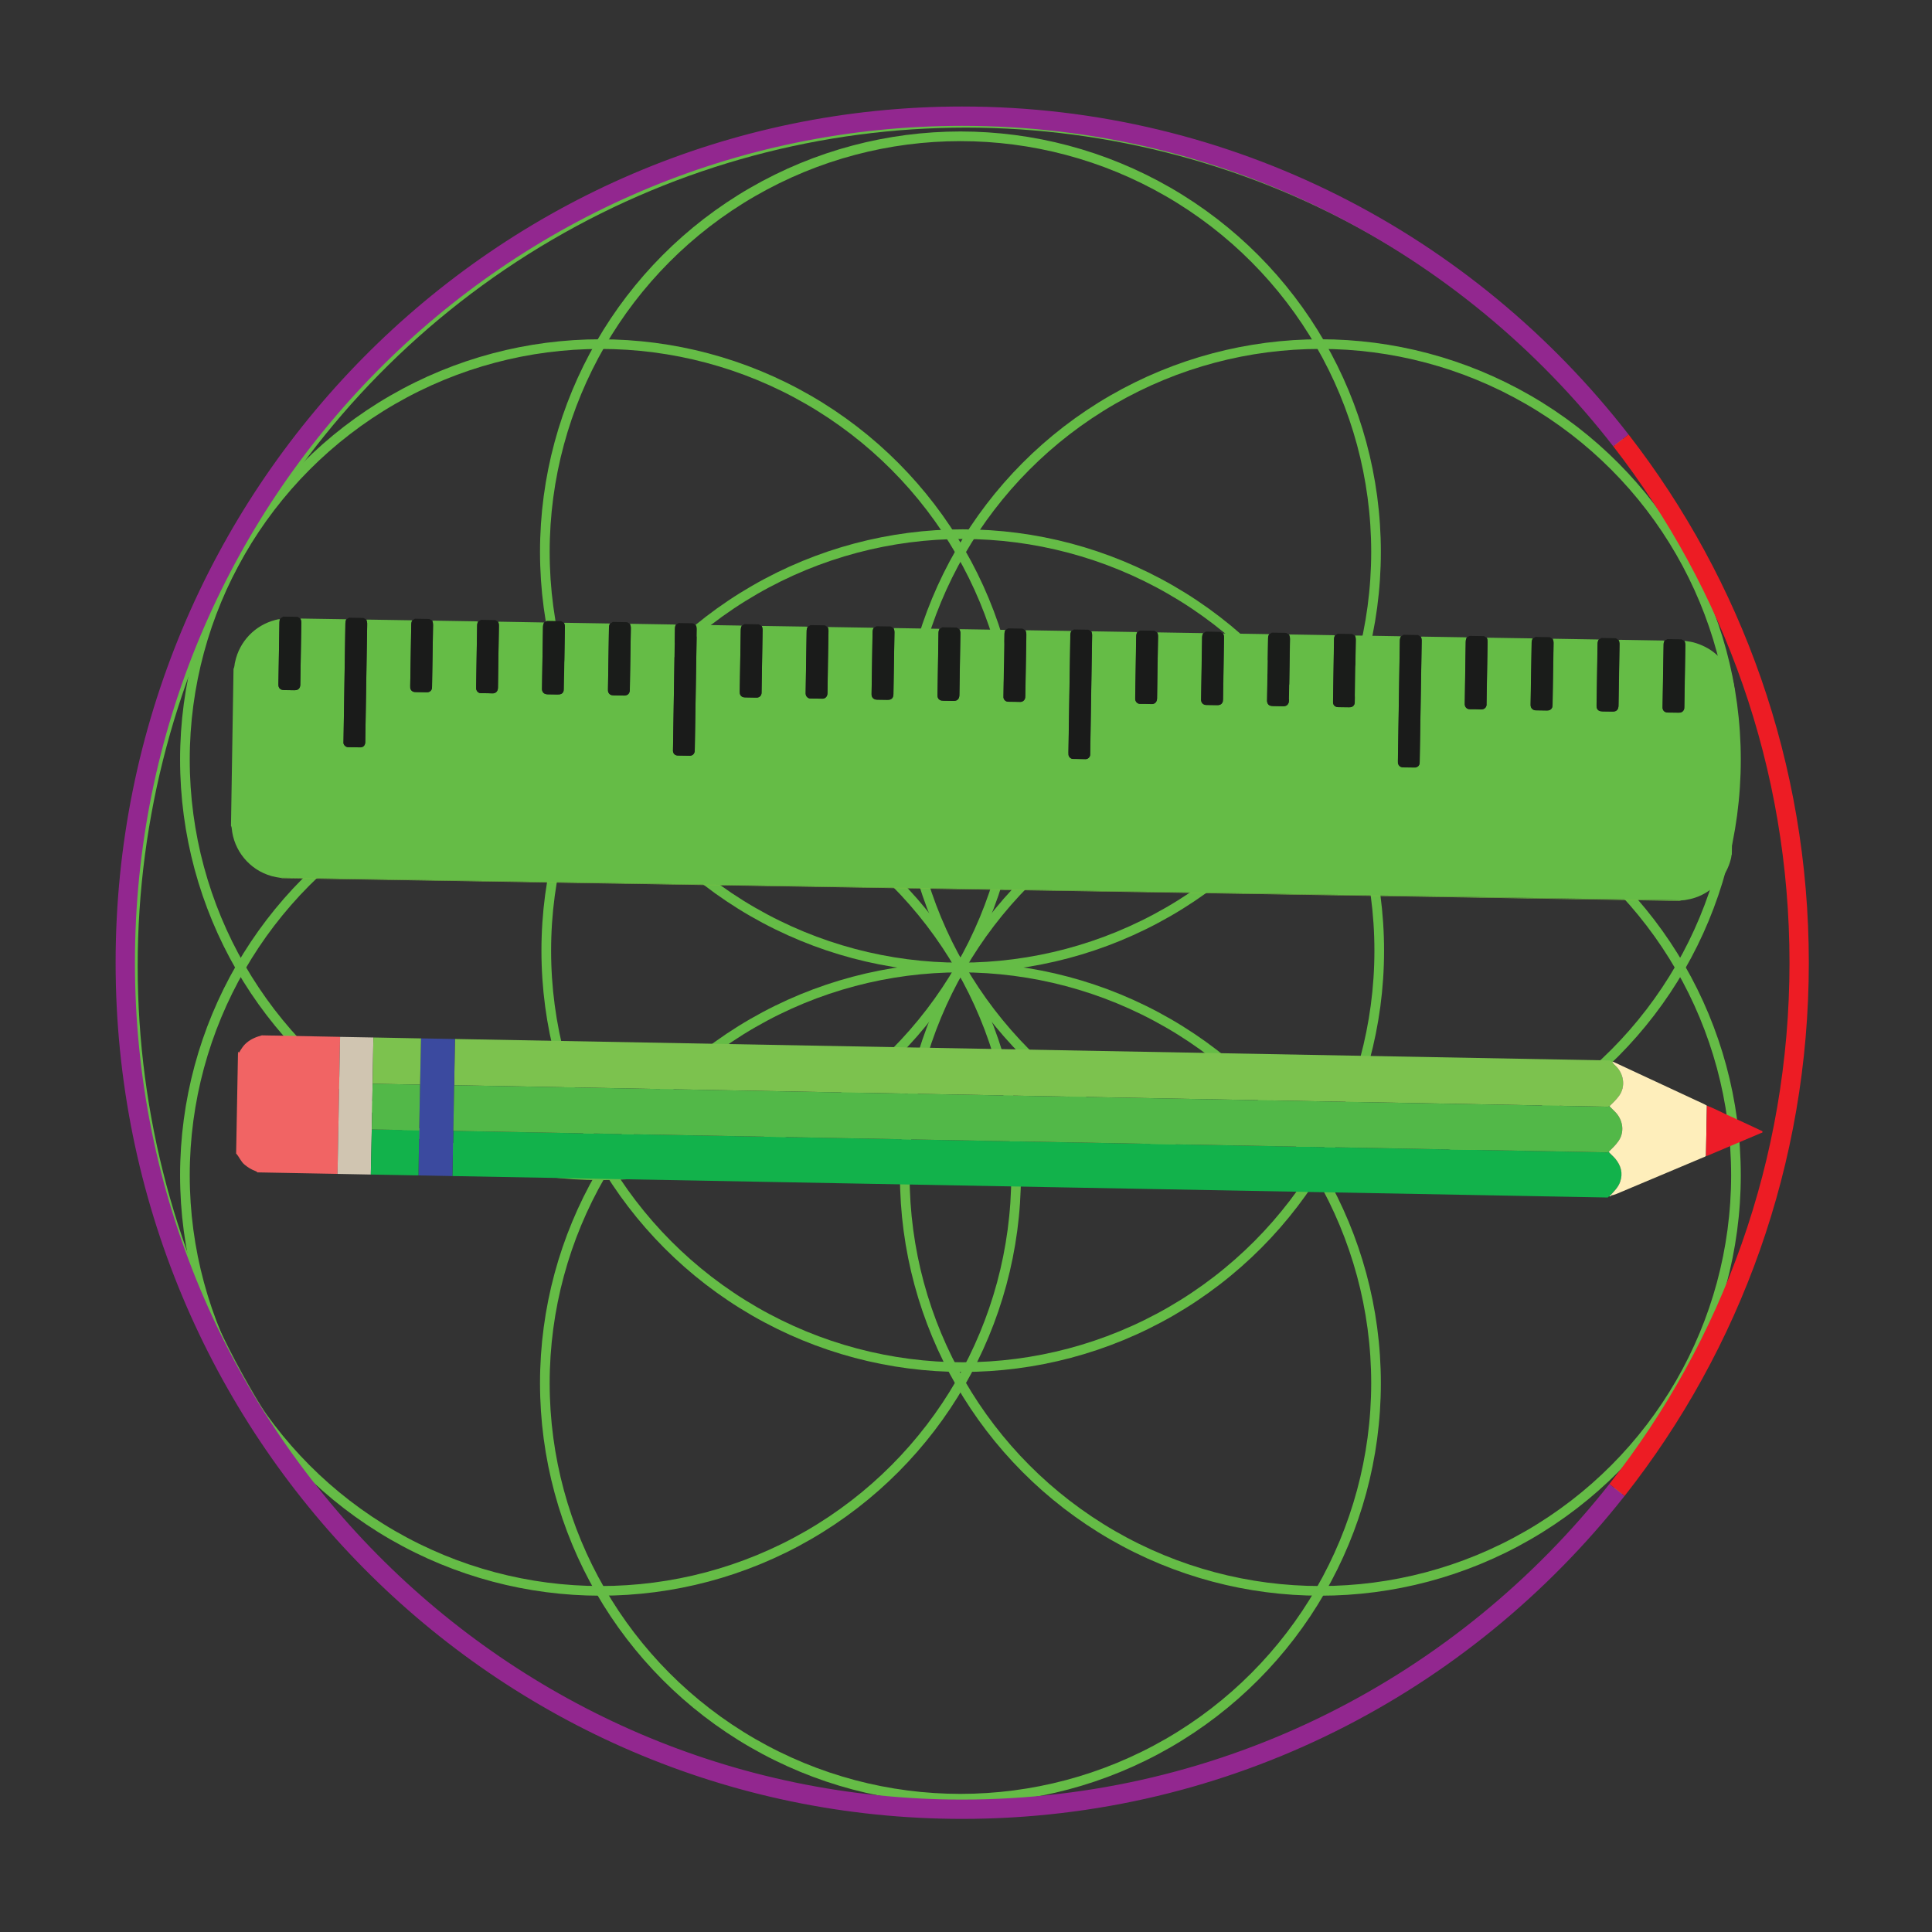<?xml version="1.0" encoding="utf-8"?>
<!-- Generator: Adobe Illustrator 16.0.0, SVG Export Plug-In . SVG Version: 6.00 Build 0)  -->
<!DOCTYPE svg PUBLIC "-//W3C//DTD SVG 1.1//EN" "http://www.w3.org/Graphics/SVG/1.1/DTD/svg11.dtd">
<svg version="1.1" xmlns="http://www.w3.org/2000/svg" xmlns:xlink="http://www.w3.org/1999/xlink" x="0px" y="0px" width="100px"
	 height="100px" viewBox="0 0 100 100" enable-background="new 0 0 100 100" xml:space="preserve">
<rect x="0" y="0" width="100" height="100" fill="#333333" stroke="none"/>
<g id="circle">
	<g>
		<circle fill="none" stroke="#65BC46" stroke-width="0.5" stroke-miterlimit="10" cx="49.712" cy="28.566" r="21.511"/>
		<circle fill="none" stroke="#65BC46" stroke-width="0.5" stroke-miterlimit="10" cx="31.082" cy="39.322" r="21.511"/>
		<circle fill="none" stroke="#65BC46" stroke-width="0.5" stroke-miterlimit="10" cx="31.082" cy="60.832" r="21.511"/>
		<circle fill="none" stroke="#65BC46" stroke-width="0.5" stroke-miterlimit="10" cx="49.712" cy="71.59" r="21.511"/>
		<circle fill="none" stroke="#65BC46" stroke-width="0.5" stroke-miterlimit="10" cx="68.342" cy="60.832" r="21.511"/>
		<circle fill="none" stroke="#65BC46" stroke-width="0.5" stroke-miterlimit="10" cx="68.342" cy="39.321" r="21.511"/>
		<circle fill="none" stroke="#65BC46" stroke-width="0.5" stroke-miterlimit="10" cx="49.832" cy="49.205" r="21.557"/>
		<ellipse fill="none" stroke="#65BC46" stroke-width="0.5" stroke-miterlimit="10" cx="50" cy="50" rx="43.124" ry="43.645"/>
	</g>
</g>
<g id="Layer_4">
	<path fill="none" stroke="#92278F" stroke-miterlimit="10" d="M83.696,77.119C75.76,87.19,63.527,93.645,49.804,93.645
		c-23.925,0-43.32-19.617-43.32-43.816c0-24.199,19.395-43.816,43.32-43.816c13.84,0,26.165,6.565,34.095,16.784"/>
	<path fill="none" stroke="#ED1C24" stroke-miterlimit="10" d="M83.899,22.796c5.779,7.446,9.225,16.833,9.225,27.032
		c0,10.318-3.527,19.805-9.427,27.291"/>
</g>
<g id="riuler">
	<g>
		<path fill-rule="evenodd" clip-rule="evenodd" fill="#65BC46" d="M11.956,42.748c0.044-2.708,0.088-5.416,0.131-8.121
			c0.028-0.067,0.049-0.133,0.054-0.204c0.002-0.053,0.014-0.104,0.026-0.155c0.226-1.075,1.04-1.909,2.079-2.177
			c0.079-0.019,0.158-0.044,0.242-0.042c-0.016,0.057-0.024,0.117-0.025,0.177c-0.017,1.059-0.035,2.119-0.052,3.175
			c0,0.027-0.001,0.056,0.002,0.081c0.012,0.124,0.091,0.207,0.213,0.227c0.031,0.004,0.061,0.006,0.09,0.008
			c0.175,0.002,0.346,0.005,0.52,0.008c0.021-0.001,0.044,0.001,0.066-0.004c0.12-0.01,0.201-0.079,0.231-0.198
			c0.01-0.04,0.011-0.081,0.011-0.123c0.017-1.052,0.035-2.103,0.052-3.153c0.002-0.083-0.011-0.157-0.051-0.229
			c0.038,0.002,0.074-0.002,0.112-0.001c0.723,0.012,1.446,0.023,2.17,0.034c0.033,0.001,0.069,0.006,0.1,0.007
			c-0.037,0.063-0.049,0.132-0.05,0.205c-0.031,2.037-0.065,4.076-0.098,6.113c0,0.016-0.001,0.029-0.002,0.045
			c-0.013,0.129,0.121,0.256,0.248,0.251c0.207-0.002,0.413,0.007,0.619,0.009c0.139,0.002,0.238-0.083,0.257-0.218
			c0.006-0.035,0.005-0.07,0.005-0.103c0.034-2.017,0.066-4.03,0.099-6.046c0.002-0.085-0.008-0.164-0.048-0.239
			c0.034-0.001,0.067-0.006,0.102-0.004c0.725,0.011,1.452,0.023,2.179,0.034c0.033,0.001,0.067,0.007,0.101,0.008
			c-0.044,0.074-0.052,0.153-0.053,0.238c-0.017,1.044-0.034,2.087-0.053,3.132c0,0.041,0,0.083,0.002,0.123
			c0.018,0.114,0.107,0.199,0.22,0.21c0.027,0.004,0.052,0.004,0.079,0.004c0.173,0.003,0.347,0.006,0.519,0.009
			c0.026,0,0.053,0,0.078-0.001c0.123-0.009,0.218-0.102,0.228-0.225c0.003-0.026,0.002-0.052,0.003-0.078
			c0.017-1.062,0.034-2.119,0.053-3.18c0-0.076-0.008-0.148-0.044-0.217c0.033,0,0.066-0.004,0.1-0.003
			c0.727,0.012,1.453,0.022,2.179,0.035c0.034,0,0.067,0.007,0.101,0.009c-0.045,0.07-0.056,0.151-0.056,0.237
			c-0.017,1.044-0.035,2.088-0.051,3.133c0,0.033-0.002,0.068,0,0.101c0.013,0.099,0.06,0.171,0.147,0.215
			c0.042,0.02,0.087,0.02,0.132,0.021c0.184,0.002,0.369-0.001,0.553,0.01c0.177,0.011,0.297-0.105,0.298-0.296
			c0.012-1.067,0.031-2.134,0.05-3.2c0.001-0.072-0.009-0.142-0.045-0.207c0.03,0.002,0.061-0.003,0.09-0.004
			c0.729,0.013,1.461,0.024,2.191,0.038c0.034,0,0.068,0.006,0.102,0.007c-0.044,0.07-0.056,0.153-0.058,0.237
			c-0.016,1.049-0.033,2.099-0.05,3.146c-0.001,0.021-0.003,0.043-0.001,0.067c0.007,0.144,0.097,0.24,0.235,0.257
			c0.023,0.004,0.047,0.002,0.068,0.005c0.17,0.002,0.338,0.005,0.508,0.008c0.037,0,0.075-0.002,0.112-0.008
			c0.107-0.018,0.175-0.083,0.2-0.189c0.008-0.037,0.01-0.074,0.01-0.113c0.018-1.056,0.035-2.11,0.052-3.167
			c0.001-0.082-0.008-0.157-0.048-0.228c0.028,0,0.052-0.004,0.079-0.004c0.742,0.011,1.484,0.024,2.227,0.036
			c0.027,0,0.052,0.005,0.079,0.005c-0.043,0.066-0.054,0.138-0.056,0.214c-0.016,1.061-0.033,2.122-0.051,3.181
			c0,0.034,0,0.07,0.002,0.1c0.017,0.108,0.092,0.188,0.197,0.208c0.037,0.007,0.075,0.008,0.112,0.01
			c0.169,0.003,0.339,0.005,0.506,0.008c0.032,0,0.062,0,0.089-0.006c0.104-0.014,0.172-0.071,0.207-0.167
			c0.015-0.047,0.018-0.096,0.018-0.144c0.019-1.053,0.035-2.106,0.052-3.159c0.001-0.083-0.011-0.156-0.051-0.228
			c0.038,0.001,0.077-0.003,0.112-0.004c0.725,0.013,1.448,0.025,2.171,0.036c0.035,0.001,0.066,0.006,0.101,0.006
			c-0.042,0.067-0.049,0.139-0.051,0.214c-0.031,2.081-0.066,4.16-0.1,6.236c-0.001,0.024-0.002,0.046-0.002,0.07
			c0.002,0.146,0.1,0.247,0.247,0.251c0.207,0.004,0.415,0.008,0.621,0.01c0.139,0,0.234-0.085,0.256-0.222
			c0.005-0.034,0.006-0.067,0.005-0.102c0.033-2.065,0.068-4.134,0.102-6.201c0.002-0.086-0.007-0.165-0.047-0.24
			c0.031,0.001,0.066-0.004,0.1-0.004c0.727,0.012,1.452,0.023,2.178,0.036c0.033,0,0.066,0.006,0.101,0.008
			c-0.038,0.069-0.052,0.145-0.053,0.227c-0.016,1.055-0.033,2.109-0.052,3.166c0.001,0.034,0,0.069,0.005,0.101
			c0.016,0.114,0.104,0.199,0.218,0.209c0.025,0.003,0.054,0.004,0.079,0.004c0.172,0.003,0.344,0.006,0.519,0.009
			c0.025-0.001,0.052,0.001,0.079,0c0.123-0.009,0.216-0.102,0.228-0.227c0.002-0.026,0.002-0.052,0.002-0.078
			c0.017-1.06,0.032-2.119,0.052-3.178c0.002-0.077-0.01-0.148-0.045-0.218c0.035,0.002,0.068-0.003,0.103-0.002
			c0.726,0.011,1.453,0.022,2.179,0.034c0.033,0.002,0.066,0.005,0.101,0.007c-0.045,0.07-0.056,0.153-0.057,0.238
			c-0.017,1.045-0.034,2.088-0.05,3.134c-0.002,0.033-0.003,0.065,0,0.102c0.009,0.097,0.061,0.169,0.148,0.214
			c0.041,0.02,0.086,0.02,0.133,0.021c0.183,0.003,0.367,0,0.549,0.011c0.189,0.013,0.298-0.113,0.3-0.294
			c0.013-1.067,0.031-2.133,0.051-3.201c0.001-0.073-0.008-0.142-0.045-0.207c0.031,0,0.06-0.005,0.09-0.003
			c0.732,0.012,1.461,0.024,2.194,0.035c0.032,0,0.065,0.005,0.099,0.007c-0.043,0.072-0.055,0.152-0.057,0.237
			c-0.015,1.051-0.034,2.097-0.051,3.147c0,0.021,0,0.044,0,0.068c0.006,0.143,0.096,0.239,0.235,0.257
			c0.022,0.003,0.045,0.003,0.067,0.004c0.17,0.002,0.339,0.005,0.508,0.008c0.038,0,0.076-0.001,0.112-0.006
			c0.108-0.02,0.174-0.084,0.199-0.189c0.009-0.037,0.01-0.075,0.01-0.114c0.018-1.056,0.036-2.111,0.053-3.168
			c0.001-0.083-0.009-0.157-0.049-0.229c0.025-0.001,0.053-0.003,0.078-0.003c0.743,0.013,1.487,0.025,2.227,0.036
			c0.027,0.001,0.053,0.006,0.08,0.006c-0.042,0.064-0.055,0.136-0.056,0.214c-0.016,1.061-0.035,2.121-0.05,3.181
			c0,0.034-0.001,0.07,0.003,0.101c0.015,0.108,0.089,0.188,0.194,0.208c0.039,0.007,0.076,0.01,0.114,0.01
			c0.168,0.002,0.337,0.005,0.508,0.009c0.03,0,0.06-0.001,0.088-0.005c0.104-0.016,0.172-0.073,0.205-0.17
			c0.017-0.047,0.019-0.096,0.02-0.144c0.016-1.054,0.034-2.106,0.051-3.158c0.001-0.083-0.011-0.158-0.05-0.229
			c0.036,0,0.074-0.003,0.111-0.002c0.725,0.012,1.449,0.023,2.173,0.035c0.032,0,0.066,0.006,0.099,0.006
			c-0.037,0.063-0.049,0.132-0.05,0.204c-0.016,1.069-0.034,2.134-0.051,3.202c-0.001,0.016,0.001,0.03,0,0.046
			c-0.012,0.119,0.09,0.254,0.24,0.257c0.211,0.001,0.423,0.005,0.633,0.01c0.107,0.002,0.227-0.074,0.25-0.217
			c0.006-0.037,0.006-0.073,0.007-0.111c0.016-1.045,0.033-2.089,0.053-3.133c0-0.086-0.009-0.164-0.051-0.24
			c0.037,0,0.074-0.005,0.111-0.003c0.719,0.012,1.438,0.022,2.159,0.034c0.037,0.001,0.074,0.007,0.111,0.008
			c-0.04,0.07-0.057,0.144-0.054,0.226c0.003,0.045,0,0.09-0.001,0.136c-0.033,1.964-0.063,3.926-0.096,5.888
			c-0.001,0.05-0.002,0.097,0.003,0.146c0.01,0.125,0.132,0.215,0.222,0.216c0.223,0.001,0.445,0.007,0.668,0.012
			c0.115-0.001,0.214-0.096,0.231-0.209c0.003-0.028,0.002-0.059,0.002-0.091c0.033-2.03,0.066-4.06,0.099-6.092
			c0.002-0.074-0.008-0.147-0.043-0.215c0.034,0,0.066-0.004,0.101-0.004c0.728,0.012,1.452,0.024,2.179,0.036
			c0.033,0.001,0.066,0.005,0.1,0.007c-0.042,0.071-0.053,0.152-0.054,0.237c-0.016,1.044-0.033,2.088-0.05,3.134
			c-0.001,0.033-0.001,0.066,0,0.101c0.01,0.098,0.059,0.169,0.147,0.214c0.041,0.021,0.087,0.021,0.132,0.022
			c0.184,0.003,0.369-0.001,0.553,0.009c0.188,0.013,0.296-0.112,0.298-0.294c0.013-1.063,0.032-2.126,0.051-3.19
			c0.001-0.077-0.005-0.148-0.045-0.217c0.03,0.001,0.062-0.003,0.09-0.003c0.732,0.011,1.462,0.023,2.191,0.036
			c0.035,0,0.067,0.005,0.102,0.006c-0.044,0.072-0.057,0.153-0.057,0.238c-0.018,1.05-0.034,2.098-0.051,3.146
			c0,0.021-0.001,0.043-0.001,0.067c0.007,0.144,0.098,0.24,0.238,0.258c0.021,0.002,0.043,0.001,0.066,0.002
			c0.169,0.003,0.339,0.007,0.509,0.007c0.039,0.002,0.076,0,0.111-0.006c0.108-0.019,0.175-0.083,0.201-0.189
			c0.007-0.036,0.009-0.074,0.01-0.111c0.016-1.059,0.033-2.112,0.051-3.169c0.001-0.081-0.009-0.157-0.049-0.228
			c0.026-0.001,0.053-0.005,0.079-0.004c0.742,0.012,1.485,0.024,2.228,0.036c0.025,0,0.051,0.005,0.078,0.006
			c-0.042,0.065-0.054,0.138-0.056,0.215c-0.018,1.06-0.034,2.12-0.051,3.18c-0.001,0.033-0.003,0.067,0.003,0.1
			c0.016,0.109,0.09,0.188,0.195,0.208c0.037,0.005,0.077,0.01,0.114,0.01c0.167,0.003,0.337,0.006,0.507,0.009
			c0.029,0,0.058,0,0.089-0.005c0.103-0.015,0.169-0.072,0.205-0.169c0.015-0.047,0.018-0.096,0.02-0.143
			c0.017-1.054,0.033-2.106,0.051-3.157c0-0.084-0.013-0.16-0.051-0.231c0.037,0,0.074-0.004,0.111-0.004
			c0.726,0.014,1.447,0.025,2.171,0.036c0.032,0.001,0.066,0.006,0.101,0.007c-0.037,0.063-0.05,0.13-0.052,0.204
			c-0.015,1.069-0.032,2.134-0.05,3.202c-0.001,0.021-0.002,0.045,0,0.066c0.003,0.117,0.083,0.205,0.194,0.231
			c0.032,0.005,0.061,0.009,0.092,0.009c0.18,0.002,0.359,0.006,0.541,0.008c0.025,0,0.053-0.001,0.078-0.005
			c0.119-0.016,0.205-0.103,0.216-0.224c0.004-0.026,0.003-0.052,0.002-0.077c0.018-1.06,0.034-2.122,0.053-3.183
			c0-0.077-0.008-0.147-0.046-0.216c0.037,0,0.074-0.004,0.111-0.004c0.721,0.014,1.438,0.024,2.157,0.036
			c0.039,0.001,0.076,0.006,0.113,0.006c-0.042,0.074-0.054,0.153-0.055,0.24c-0.032,2.067-0.066,4.135-0.1,6.201
			c0,0.035,0,0.068,0.001,0.103c0.007,0.132,0.131,0.23,0.236,0.23c0.216,0,0.429,0.007,0.645,0.009
			c0.134-0.001,0.233-0.098,0.243-0.232c0.004-0.023,0.001-0.045,0.002-0.068c0.034-2.081,0.069-4.165,0.104-6.248
			c0.002-0.076-0.009-0.148-0.045-0.217c0.033,0,0.067-0.005,0.1-0.003c0.727,0.011,1.454,0.022,2.18,0.035
			c0.034,0,0.067,0.006,0.101,0.006c-0.045,0.073-0.054,0.153-0.057,0.239c-0.015,1.045-0.032,2.089-0.048,3.135
			c-0.001,0.032-0.003,0.065,0,0.101c0.009,0.099,0.058,0.169,0.146,0.213c0.042,0.02,0.088,0.022,0.132,0.022
			c0.183,0.002,0.369-0.002,0.553,0.011c0.186,0.011,0.316-0.114,0.295-0.297c0.019-1.063,0.035-2.125,0.054-3.189
			c0.001-0.078-0.005-0.148-0.043-0.216c0.029,0,0.059-0.005,0.09-0.004c0.728,0.012,1.46,0.024,2.189,0.034
			c0.035,0.001,0.067,0.008,0.102,0.008c-0.044,0.071-0.056,0.153-0.056,0.239c-0.019,1.049-0.035,2.097-0.053,3.146
			c0,0.021,0,0.043,0,0.065c0.008,0.146,0.102,0.245,0.248,0.26c0.019,0.002,0.038,0.003,0.057,0.002
			c0.169,0.003,0.339,0.006,0.508,0.008c0.022,0.001,0.045-0.001,0.068-0.001c0.141-0.003,0.246-0.105,0.25-0.239
			c0.001-0.026,0.004-0.051,0.004-0.079c0.017-1.052,0.033-2.104,0.052-3.156c0.002-0.082-0.011-0.158-0.049-0.229
			c0.026-0.001,0.053-0.004,0.078-0.004c0.743,0.013,1.484,0.025,2.227,0.037c0.027-0.001,0.055,0.005,0.081,0.005
			c-0.043,0.067-0.056,0.136-0.058,0.213c-0.018,1.062-0.033,2.124-0.051,3.182c-0.001,0.033,0,0.068,0.004,0.1
			c0.015,0.108,0.089,0.188,0.197,0.208c0.035,0.007,0.071,0.009,0.11,0.011c0.168,0.002,0.339,0.006,0.508,0.007
			c0.029,0.001,0.061,0.001,0.09-0.004c0.104-0.015,0.171-0.071,0.205-0.168c0.016-0.048,0.019-0.098,0.02-0.145
			c0.017-1.054,0.032-2.106,0.052-3.157c0.002-0.083-0.013-0.159-0.052-0.23c0.038,0.002,0.075-0.004,0.112-0.003
			c0.724,0.013,1.445,0.023,2.17,0.036c0.034,0,0.068,0.006,0.103,0.006c-0.039,0.062-0.051,0.131-0.051,0.204
			c-0.017,1.067-0.034,2.134-0.053,3.202c0.001,0.022-0.001,0.047,0,0.068c0.006,0.115,0.08,0.206,0.194,0.231
			c0.034,0.006,0.066,0.01,0.101,0.009c0.177,0.004,0.353,0.006,0.528,0.008c0.031,0,0.061-0.001,0.092-0.006
			c0.109-0.019,0.19-0.101,0.206-0.208c0.004-0.031,0.003-0.063,0.005-0.093c0.018-1.061,0.032-2.118,0.052-3.178
			c0.002-0.077-0.011-0.148-0.045-0.218c0.022,0,0.045-0.001,0.068,0.001c0.182,0.022,0.361,0.055,0.535,0.112
			c0.851,0.277,1.448,0.828,1.798,1.649c0.085,0.204,0.151,0.415,0.169,0.638c0,0.018,0.01,0.036,0.017,0.053
			c-0.047,2.865-0.093,5.729-0.14,8.594c-0.016,0.036-0.024,0.067-0.026,0.107c-0.001,0.035-0.011,0.066-0.018,0.1
			c-0.217,0.935-0.929,1.718-1.836,2.024c-0.182,0.063-0.369,0.102-0.558,0.133c-0.071,0.007-0.14,0.012-0.21,0.018
			c-0.048-0.015-0.096-0.01-0.146-0.01C74.83,46.41,62.82,46.216,50.81,46.021c-12.033-0.197-24.065-0.393-36.097-0.587
			c-0.047-0.001-0.098,0.001-0.147,0.001c-0.017,0.002-0.036,0.006-0.054,0.001c-0.149-0.02-0.298-0.046-0.445-0.087
			c-1.171-0.324-1.971-1.342-2.072-2.474C11.991,42.831,11.983,42.787,11.956,42.748z"/>
		<path fill-rule="evenodd" clip-rule="evenodd" fill="#1A1B1A" d="M73.54,32.964c0.036,0.068,0.047,0.141,0.045,0.217
			c-0.035,2.083-0.07,4.167-0.104,6.248c-0.001,0.023,0.002,0.045-0.002,0.068c-0.01,0.134-0.109,0.231-0.243,0.232
			c-0.216-0.002-0.429-0.009-0.645-0.009c-0.104,0-0.229-0.098-0.236-0.23c-0.002-0.034-0.001-0.067-0.001-0.103
			c0.034-2.066,0.067-4.134,0.1-6.201c0-0.087,0.012-0.166,0.055-0.24c0.044-0.03,0.088-0.06,0.135-0.09
			c0.246,0.004,0.496,0.009,0.742,0.012C73.443,32.892,73.493,32.926,73.54,32.964z"/>
		<path fill-rule="evenodd" clip-rule="evenodd" fill="#1A1B1A" d="M36.017,32.354c0.04,0.075,0.049,0.154,0.047,0.24
			c-0.034,2.067-0.068,4.135-0.102,6.201c0.001,0.034,0,0.067-0.005,0.102c-0.022,0.136-0.118,0.222-0.256,0.222
			c-0.206-0.002-0.414-0.006-0.621-0.01c-0.147-0.005-0.245-0.106-0.247-0.251c0-0.024,0.001-0.046,0.002-0.07
			c0.034-2.076,0.068-4.155,0.1-6.236c0.001-0.075,0.009-0.147,0.051-0.214c0.046-0.03,0.092-0.06,0.138-0.09
			c0.249,0.005,0.496,0.009,0.746,0.013C35.921,32.285,35.969,32.318,36.017,32.354z"/>
		<path fill-rule="evenodd" clip-rule="evenodd" fill="#1A1B1A" d="M56.483,32.688c0.035,0.068,0.045,0.141,0.043,0.215
			c-0.033,2.032-0.066,4.062-0.099,6.092c0,0.032,0.001,0.063-0.002,0.091c-0.017,0.113-0.116,0.208-0.231,0.209
			c-0.223-0.004-0.445-0.01-0.668-0.012c-0.09-0.001-0.211-0.091-0.222-0.216c-0.005-0.05-0.004-0.097-0.003-0.146
			c0.032-1.962,0.063-3.924,0.096-5.888c0-0.046,0.004-0.09,0.001-0.136c-0.003-0.082,0.014-0.156,0.054-0.226
			c0.044-0.03,0.091-0.06,0.134-0.089c0.247,0.002,0.497,0.006,0.744,0.011C56.386,32.617,56.435,32.649,56.483,32.688z"/>
		<path fill-rule="evenodd" clip-rule="evenodd" fill="#1A1B1A" d="M18.958,32.078c0.04,0.075,0.05,0.154,0.048,0.239
			c-0.033,2.016-0.065,4.029-0.099,6.046c0,0.032,0.001,0.067-0.005,0.103c-0.02,0.135-0.119,0.22-0.257,0.218
			c-0.206-0.002-0.412-0.011-0.619-0.009c-0.127,0.005-0.261-0.123-0.248-0.251c0.001-0.016,0.002-0.029,0.002-0.045
			c0.033-2.037,0.067-4.077,0.098-6.113c0.001-0.072,0.013-0.142,0.05-0.205c0.047-0.03,0.094-0.059,0.137-0.09
			c0.249,0.005,0.496,0.007,0.745,0.014C18.863,32.008,18.913,32.039,18.958,32.078z"/>
		<path fill-rule="evenodd" clip-rule="evenodd" fill="#1A1C1A" d="M15.545,32.02c0.04,0.072,0.053,0.146,0.051,0.229
			c-0.018,1.05-0.035,2.102-0.052,3.153c0,0.042-0.001,0.083-0.011,0.123c-0.03,0.119-0.111,0.188-0.231,0.198
			c-0.022,0.005-0.045,0.003-0.066,0.004c-0.174-0.003-0.345-0.006-0.52-0.008c-0.029-0.002-0.059-0.004-0.09-0.008
			c-0.122-0.02-0.201-0.103-0.213-0.227c-0.003-0.025-0.002-0.054-0.002-0.081c0.017-1.056,0.035-2.116,0.052-3.175
			c0-0.061,0.009-0.121,0.025-0.177c0.043-0.062,0.104-0.102,0.17-0.136c0.25,0.005,0.497,0.008,0.747,0.013
			C15.453,31.953,15.501,31.983,15.545,32.02z"/>
		<path fill-rule="evenodd" clip-rule="evenodd" fill="#1A1C1A" d="M66.713,32.852c0.041,0.071,0.054,0.147,0.053,0.231
			c-0.019,1.051-0.034,2.104-0.051,3.157c-0.001,0.047-0.004,0.096-0.02,0.143c-0.036,0.097-0.103,0.154-0.205,0.169
			c-0.031,0.006-0.06,0.005-0.089,0.005c-0.17-0.003-0.34-0.006-0.507-0.009c-0.037,0-0.077-0.005-0.114-0.01
			c-0.105-0.021-0.179-0.099-0.195-0.208c-0.007-0.032-0.005-0.066-0.003-0.1c0.017-1.06,0.033-2.12,0.051-3.18
			c0.002-0.077,0.013-0.149,0.056-0.215c0.048-0.03,0.092-0.06,0.14-0.089c0.249,0.004,0.496,0.008,0.744,0.011
			C66.623,32.788,66.673,32.813,66.713,32.852z"/>
		<path fill-rule="evenodd" clip-rule="evenodd" fill="#1A1C1A" d="M32.601,32.298c0.041,0.072,0.053,0.145,0.051,0.228
			c-0.018,1.053-0.034,2.106-0.052,3.159c0,0.048-0.003,0.097-0.018,0.144c-0.035,0.097-0.104,0.153-0.207,0.167
			c-0.027,0.007-0.058,0.007-0.089,0.006c-0.167-0.003-0.337-0.005-0.506-0.008c-0.037-0.002-0.075-0.003-0.112-0.01
			c-0.104-0.021-0.18-0.1-0.197-0.208c-0.002-0.03-0.002-0.066-0.002-0.1c0.018-1.059,0.035-2.12,0.051-3.181
			c0.002-0.077,0.013-0.148,0.056-0.214c0.047-0.029,0.094-0.06,0.142-0.089c0.247,0.004,0.497,0.008,0.744,0.013
			C32.51,32.231,32.56,32.259,32.601,32.298z"/>
		<path fill-rule="evenodd" clip-rule="evenodd" fill="#1A1C1A" d="M49.658,32.575c0.039,0.071,0.052,0.146,0.05,0.229
			c-0.017,1.052-0.035,2.104-0.051,3.158c-0.001,0.048-0.003,0.097-0.02,0.144c-0.033,0.098-0.102,0.154-0.205,0.17
			c-0.028,0.004-0.058,0.006-0.088,0.005c-0.17-0.004-0.339-0.007-0.508-0.009c-0.038,0-0.075-0.003-0.114-0.01
			c-0.105-0.021-0.18-0.1-0.194-0.208c-0.004-0.03-0.003-0.066-0.003-0.101c0.015-1.06,0.035-2.12,0.05-3.181
			c0.001-0.078,0.015-0.15,0.056-0.214c0.046-0.03,0.094-0.06,0.141-0.09c0.25,0.005,0.497,0.009,0.745,0.014
			C49.566,32.509,49.616,32.537,49.658,32.575z"/>
		<path fill-rule="evenodd" clip-rule="evenodd" fill="#1A1C1A" d="M83.771,33.129c0.039,0.071,0.054,0.147,0.052,0.23
			c-0.02,1.051-0.035,2.103-0.052,3.157c-0.001,0.047-0.004,0.097-0.02,0.145c-0.034,0.098-0.102,0.153-0.205,0.168
			c-0.029,0.005-0.061,0.006-0.09,0.004c-0.169-0.001-0.34-0.005-0.508-0.007c-0.039-0.002-0.075-0.004-0.11-0.011
			c-0.108-0.021-0.183-0.1-0.197-0.208c-0.004-0.031-0.005-0.066-0.004-0.1c0.018-1.059,0.033-2.121,0.051-3.182
			c0.002-0.077,0.015-0.146,0.058-0.213c0.045-0.03,0.092-0.061,0.139-0.091c0.25,0.005,0.497,0.009,0.745,0.013
			C83.679,33.063,83.727,33.09,83.771,33.129z"/>
		<path fill-rule="evenodd" clip-rule="evenodd" fill="#1A1C1A" d="M46.247,32.52c0.04,0.071,0.051,0.146,0.049,0.229
			c-0.018,1.057-0.035,2.112-0.053,3.168c0,0.039-0.001,0.077-0.01,0.114c-0.025,0.104-0.091,0.169-0.199,0.189
			c-0.036,0.005-0.074,0.007-0.112,0.006c-0.169-0.003-0.338-0.006-0.508-0.008c-0.022-0.001-0.045-0.001-0.067-0.004
			c-0.139-0.018-0.229-0.114-0.235-0.257c0-0.024,0-0.047,0-0.068c0.017-1.05,0.037-2.096,0.051-3.147
			c0.001-0.085,0.013-0.165,0.057-0.237c0.045-0.038,0.095-0.063,0.146-0.09c0.25,0.004,0.497,0.009,0.745,0.011
			C46.156,32.456,46.202,32.488,46.247,32.52z"/>
		<path fill-rule="evenodd" clip-rule="evenodd" fill="#1A1C1A" d="M63.303,32.797c0.041,0.071,0.051,0.147,0.049,0.228
			c-0.018,1.057-0.035,2.11-0.051,3.169c-0.001,0.037-0.003,0.075-0.01,0.111c-0.026,0.106-0.093,0.17-0.201,0.189
			c-0.035,0.006-0.072,0.008-0.111,0.006c-0.17,0-0.34-0.004-0.509-0.007c-0.023-0.001-0.045,0-0.066-0.002
			c-0.14-0.018-0.231-0.115-0.238-0.258c0-0.024,0.001-0.046,0.001-0.067c0.018-1.049,0.034-2.097,0.051-3.146
			c0-0.085,0.013-0.167,0.057-0.238c0.046-0.037,0.095-0.065,0.146-0.09c0.248,0.004,0.496,0.007,0.745,0.013
			C63.213,32.734,63.26,32.766,63.303,32.797z"/>
		<path fill-rule="evenodd" clip-rule="evenodd" fill="#1A1C1A" d="M29.191,32.243c0.04,0.071,0.049,0.146,0.048,0.228
			c-0.017,1.057-0.034,2.111-0.052,3.167c0,0.039-0.002,0.076-0.01,0.113c-0.025,0.106-0.093,0.171-0.2,0.189
			c-0.037,0.006-0.075,0.008-0.112,0.008c-0.17-0.002-0.338-0.006-0.508-0.008c-0.021-0.002-0.045-0.001-0.068-0.005
			c-0.138-0.017-0.228-0.114-0.235-0.257c-0.001-0.024,0-0.046,0.001-0.067c0.017-1.048,0.034-2.098,0.05-3.146
			c0.002-0.084,0.014-0.167,0.058-0.237c0.044-0.037,0.094-0.064,0.146-0.091c0.248,0.005,0.495,0.009,0.743,0.013
			C29.099,32.179,29.145,32.211,29.191,32.243z"/>
		<path fill-rule="evenodd" clip-rule="evenodd" fill="#1A1C1A" d="M80.36,33.074c0.038,0.071,0.051,0.147,0.049,0.229
			c-0.019,1.053-0.035,2.104-0.052,3.156c0,0.028-0.003,0.053-0.004,0.079c-0.004,0.134-0.109,0.236-0.25,0.239
			c-0.023,0-0.046,0.002-0.068,0.001c-0.169-0.002-0.339-0.005-0.508-0.008c-0.019,0.001-0.038,0-0.057-0.002
			c-0.146-0.016-0.24-0.114-0.248-0.26c0-0.022,0.001-0.044,0-0.065c0.018-1.049,0.035-2.098,0.053-3.146
			c0-0.085,0.012-0.167,0.056-0.239c0.044-0.037,0.096-0.064,0.148-0.09c0.246,0.003,0.495,0.007,0.745,0.011
			C80.271,33.011,80.313,33.042,80.36,33.074z"/>
		<path fill-rule="evenodd" clip-rule="evenodd" fill="#1A1C1A" d="M70.127,32.908c0.039,0.068,0.047,0.139,0.046,0.216
			c-0.019,1.061-0.036,2.123-0.053,3.183c0,0.025,0.001,0.051-0.002,0.077c-0.012,0.121-0.098,0.208-0.216,0.224
			c-0.025,0.004-0.053,0.006-0.078,0.005c-0.182-0.002-0.361-0.006-0.541-0.008c-0.031,0-0.061-0.004-0.092-0.009
			c-0.111-0.026-0.191-0.114-0.194-0.231c-0.002-0.021,0-0.045,0-0.066c0.018-1.068,0.035-2.133,0.05-3.202
			c0.001-0.074,0.015-0.141,0.052-0.204c0.045-0.031,0.091-0.06,0.138-0.09c0.248,0.004,0.495,0.009,0.745,0.012
			C70.034,32.838,70.082,32.871,70.127,32.908z"/>
		<path fill-rule="evenodd" clip-rule="evenodd" fill="#1A1C1A" d="M87.185,33.188c0.034,0.069,0.047,0.141,0.045,0.218
			c-0.02,1.061-0.034,2.118-0.052,3.178c-0.002,0.03-0.001,0.062-0.005,0.093c-0.016,0.106-0.097,0.189-0.206,0.208
			c-0.031,0.005-0.061,0.006-0.092,0.006c-0.176-0.002-0.352-0.004-0.528-0.008c-0.034,0-0.066-0.003-0.101-0.009
			c-0.114-0.025-0.188-0.116-0.194-0.231c-0.001-0.021,0.001-0.046,0-0.068c0.019-1.068,0.036-2.135,0.053-3.202
			c0-0.072,0.012-0.142,0.051-0.204c0.045-0.029,0.091-0.059,0.139-0.089c0.246,0.003,0.494,0.007,0.742,0.012
			C87.091,33.117,87.139,33.151,87.185,33.188z"/>
		<path fill-rule="evenodd" clip-rule="evenodd" fill="#1A1B1A" d="M59.893,32.742c0.04,0.068,0.046,0.14,0.045,0.217
			c-0.019,1.064-0.038,2.127-0.051,3.19c-0.002,0.183-0.111,0.307-0.298,0.294c-0.184-0.01-0.369-0.006-0.553-0.009
			c-0.045-0.001-0.091-0.001-0.132-0.022c-0.088-0.045-0.137-0.117-0.147-0.214c-0.001-0.034-0.001-0.067,0-0.101
			c0.017-1.046,0.035-2.089,0.05-3.134c0.001-0.085,0.012-0.167,0.054-0.237c0.047-0.039,0.1-0.065,0.152-0.09
			c0.25,0.003,0.499,0.009,0.746,0.011C59.805,32.679,59.849,32.711,59.893,32.742z"/>
		<path fill-rule="evenodd" clip-rule="evenodd" fill="#1A1B1A" d="M42.836,32.464c0.037,0.065,0.047,0.133,0.045,0.207
			c-0.02,1.068-0.038,2.134-0.051,3.201c-0.002,0.182-0.111,0.307-0.3,0.294c-0.182-0.01-0.367-0.008-0.549-0.011
			c-0.047,0-0.093,0-0.133-0.021c-0.087-0.045-0.139-0.117-0.148-0.214c-0.002-0.036-0.001-0.068,0-0.102
			c0.017-1.045,0.034-2.089,0.05-3.134c0.001-0.085,0.012-0.167,0.057-0.238c0.045-0.038,0.096-0.066,0.151-0.09
			c0.249,0.005,0.496,0.007,0.744,0.012C42.749,32.402,42.792,32.434,42.836,32.464z"/>
		<path fill-rule="evenodd" clip-rule="evenodd" fill="#1A1B1A" d="M53.07,32.632c0.042,0.076,0.051,0.154,0.051,0.24
			c-0.02,1.043-0.037,2.088-0.053,3.133c-0.001,0.038-0.001,0.074-0.007,0.111c-0.022,0.143-0.142,0.219-0.25,0.217
			c-0.21-0.005-0.422-0.009-0.633-0.01c-0.149-0.003-0.251-0.138-0.24-0.257c0.002-0.016,0-0.03,0-0.046
			c0.017-1.067,0.036-2.133,0.051-3.202c0.001-0.072,0.013-0.141,0.05-0.204c0.048-0.028,0.093-0.06,0.139-0.089
			c0.247,0.003,0.496,0.008,0.744,0.012C52.978,32.563,53.025,32.594,53.07,32.632z"/>
		<path fill-rule="evenodd" clip-rule="evenodd" fill="#1A1B1A" d="M76.952,33.02c0.038,0.068,0.044,0.138,0.043,0.216
			c-0.019,1.064-0.035,2.127-0.054,3.189c0.021,0.183-0.109,0.308-0.295,0.297c-0.184-0.013-0.37-0.009-0.553-0.011
			c-0.044,0-0.09-0.002-0.132-0.022c-0.087-0.044-0.136-0.114-0.146-0.213c-0.003-0.035-0.001-0.068,0-0.101
			c0.016-1.046,0.034-2.09,0.048-3.135c0.002-0.085,0.012-0.166,0.057-0.239c0.046-0.036,0.097-0.065,0.153-0.087
			c0.247,0.003,0.497,0.006,0.743,0.012C76.86,32.955,76.906,32.988,76.952,33.02z"/>
		<path fill-rule="evenodd" clip-rule="evenodd" fill="#1A1B1A" d="M25.78,32.187c0.036,0.065,0.046,0.135,0.045,0.207
			c-0.019,1.065-0.039,2.132-0.05,3.2c-0.001,0.19-0.121,0.307-0.298,0.296c-0.185-0.011-0.369-0.008-0.553-0.01
			c-0.045-0.001-0.091-0.001-0.132-0.021c-0.088-0.044-0.135-0.116-0.147-0.215c-0.001-0.032,0-0.067,0-0.101
			c0.016-1.045,0.034-2.088,0.051-3.133c0-0.086,0.011-0.167,0.056-0.237c0.046-0.039,0.098-0.066,0.152-0.091
			c0.248,0.003,0.496,0.007,0.744,0.013C25.692,32.125,25.736,32.155,25.78,32.187z"/>
		<path fill-rule="evenodd" clip-rule="evenodd" fill="#1A1B1A" d="M39.426,32.409c0.035,0.069,0.048,0.141,0.045,0.218
			c-0.02,1.06-0.035,2.119-0.052,3.178c0,0.026,0,0.052-0.002,0.078c-0.011,0.125-0.105,0.218-0.228,0.227
			c-0.027,0.001-0.054,0-0.079,0c-0.175-0.003-0.346-0.006-0.519-0.009c-0.024,0-0.053-0.001-0.079-0.004
			c-0.114-0.011-0.203-0.095-0.218-0.209c-0.005-0.031-0.004-0.066-0.005-0.101c0.019-1.057,0.036-2.111,0.052-3.166
			c0.001-0.083,0.016-0.158,0.053-0.227c0.045-0.03,0.09-0.061,0.134-0.091c0.247,0.004,0.498,0.008,0.746,0.013
			C39.331,32.339,39.38,32.371,39.426,32.409z"/>
		<path fill-rule="evenodd" clip-rule="evenodd" fill="#1A1B1A" d="M22.371,32.132c0.036,0.068,0.044,0.141,0.044,0.217
			c-0.019,1.061-0.036,2.118-0.053,3.18c-0.001,0.026,0,0.052-0.003,0.078c-0.01,0.124-0.105,0.216-0.228,0.225
			c-0.025,0.001-0.051,0-0.078,0.001c-0.172-0.003-0.346-0.006-0.519-0.009c-0.026,0-0.052,0-0.079-0.004
			c-0.113-0.011-0.202-0.096-0.22-0.21c-0.002-0.04-0.002-0.082-0.002-0.123c0.019-1.045,0.036-2.088,0.053-3.132
			c0-0.085,0.009-0.164,0.053-0.238c0.044-0.03,0.088-0.061,0.133-0.092c0.25,0.006,0.498,0.01,0.744,0.013
			C22.272,32.062,22.323,32.094,22.371,32.132z"/>
		<path fill-rule="evenodd" clip-rule="evenodd" fill="#77C043" d="M14.573,45.455c-0.001-0.008-0.004-0.012-0.005-0.018
			c0.047-0.002,0.098-0.004,0.145-0.003c12.032,0.194,24.064,0.39,36.097,0.587c12.01,0.195,24.02,0.389,36.029,0.586
			c0.05,0,0.098-0.005,0.146,0.01v0.014l-0.011,0.002C62.842,46.238,38.708,45.845,14.573,45.455z"/>
	</g>
</g>
<g id="pencil">
	<g>
		<path fill-rule="evenodd" clip-rule="evenodd" fill="#7CC24E" d="M23.547,53.778c19.937,0.369,39.875,0.74,59.81,1.111
			c0.015,0.043,0.05,0.063,0.098,0.064c0.048,0.121,0.162,0.197,0.247,0.293c0.362,0.412,0.424,1.01,0.118,1.451
			c-0.146,0.207-0.33,0.379-0.51,0.557c-0.084,0.047-0.175,0.027-0.265,0.025c-19.844-0.37-39.69-0.738-59.534-1.109
			C23.523,55.372,23.535,54.575,23.547,53.778z"/>
		<path fill-rule="evenodd" clip-rule="evenodd" fill="#12B24B" d="M83.224,61.983c-19.936-0.37-39.871-0.74-59.809-1.111
			c0.017-0.779,0.033-1.557,0.05-2.336c0.089,0,0.179,0.004,0.269,0.006c16.428,0.307,32.856,0.611,49.286,0.917
			c3.332,0.063,6.663,0.123,9.996,0.185c0.083,0.002,0.169,0.02,0.248-0.023c0.109,0.124,0.241,0.229,0.348,0.357
			c0.297,0.362,0.397,0.751,0.25,1.185c-0.092,0.278-0.305,0.488-0.504,0.704c-0.035,0.008-0.027,0.035-0.033,0.057
			C83.275,61.924,83.241,61.942,83.224,61.983z"/>
		<path fill-rule="evenodd" clip-rule="evenodd" fill="#F16464" d="M12.222,59.706c0.032-1.729,0.063-3.453,0.096-5.18
			c0.009-0.011,0.018-0.019,0.026-0.027c-0.009-0.001-0.018-0.001-0.025-0.002c0-0.02,0-0.039,0-0.061
			c0.078,0.089,0.083-0.011,0.104-0.037c0.079-0.122,0.155-0.246,0.263-0.354c0.237-0.234,0.534-0.366,0.866-0.455
			c1.35,0.025,2.701,0.051,4.051,0.077c-0.044,2.364-0.088,4.729-0.133,7.093c-1.382-0.026-2.769-0.051-4.151-0.078
			c-0.016-0.033-0.045-0.047-0.083-0.063c-0.217-0.077-0.402-0.192-0.576-0.336C12.46,60.117,12.388,59.885,12.222,59.706z"/>
		<path fill-rule="evenodd" clip-rule="evenodd" fill="#3B4A9F" d="M23.465,58.536c-0.017,0.779-0.033,1.557-0.05,2.336
			c-0.584-0.012-1.171-0.021-1.757-0.033c0.014-0.778,0.026-1.557,0.04-2.336c0.015-0.789,0.03-1.574,0.044-2.363
			c0.016-0.799,0.034-1.597,0.049-2.393c0.585,0.01,1.172,0.02,1.755,0.031c-0.012,0.797-0.024,1.594-0.038,2.393
			C23.494,56.962,23.48,57.747,23.465,58.536z"/>
		<path fill-rule="evenodd" clip-rule="evenodd" fill="#D0C5B1" d="M17.47,60.761c0.045-2.363,0.089-4.729,0.133-7.093
			c0.575,0.009,1.15,0.021,1.723,0.032c-0.013,0.797-0.027,1.596-0.04,2.395c-0.015,0.789-0.029,1.576-0.044,2.365
			c-0.016,0.775-0.032,1.555-0.049,2.334C18.62,60.782,18.046,60.771,17.47,60.761z"/>
		<path fill-rule="evenodd" clip-rule="evenodd" fill="#7CC24E" d="M19.287,56.095c0.013-0.799,0.027-1.598,0.04-2.395
			c0.822,0.016,1.644,0.031,2.465,0.047c-0.015,0.796-0.033,1.594-0.049,2.393C20.923,56.126,20.106,56.11,19.287,56.095z"/>
		<path fill-rule="evenodd" clip-rule="evenodd" fill="#12B24B" d="M19.194,60.794c0.017-0.779,0.033-1.559,0.049-2.334
			c0.819,0.014,1.637,0.027,2.456,0.043c-0.013,0.779-0.025,1.558-0.04,2.336C20.837,60.824,20.015,60.809,19.194,60.794z"/>
		<path display="none" fill-rule="evenodd" clip-rule="evenodd" fill="#FFFFFF" d="M12.222,59.706
			c0.166,0.179,0.238,0.411,0.438,0.578c0.174,0.144,0.358,0.259,0.576,0.336c0.038,0.016,0.067,0.029,0.083,0.063
			c-0.344-0.006-0.688-0.013-1.031-0.017c-0.072,0-0.089-0.014-0.084-0.079C12.214,60.294,12.217,59.999,12.222,59.706z"/>
		<path display="none" fill-rule="evenodd" clip-rule="evenodd" fill="#FFFFFF" d="M13.552,53.591
			c-0.332,0.089-0.629,0.221-0.866,0.455c-0.108,0.107-0.184,0.231-0.263,0.354c-0.021,0.026-0.026,0.126-0.104,0.037
			c0.004-0.264,0.013-0.529,0.012-0.792c0-0.066,0.016-0.078,0.088-0.075C12.797,53.579,13.175,53.585,13.552,53.591z"/>
		<path display="none" fill-rule="evenodd" clip-rule="evenodd" fill="#FFFFFF" d="M12.319,54.497
			c0.007,0.001,0.016,0.001,0.025,0.002c-0.008,0.009-0.017,0.017-0.026,0.027C12.319,54.515,12.318,54.507,12.319,54.497z"/>
		<path fill-rule="evenodd" clip-rule="evenodd" fill="#52B848" d="M23.465,58.536c0.015-0.789,0.028-1.574,0.044-2.365
			c19.844,0.371,39.69,0.739,59.534,1.109c0.09,0.002,0.181,0.021,0.265-0.025c0.11,0.125,0.238,0.233,0.35,0.358
			c0.358,0.409,0.425,1.005,0.114,1.45c-0.145,0.207-0.327,0.381-0.508,0.557c-0.078,0.043-0.165,0.025-0.248,0.023
			c-3.333-0.062-6.664-0.122-9.996-0.185c-16.43-0.306-32.858-0.61-49.286-0.917C23.644,58.54,23.554,58.536,23.465,58.536z"/>
		<path fill-rule="evenodd" clip-rule="evenodd" fill="#FEEEBB" d="M83.264,59.62c0.181-0.176,0.363-0.35,0.508-0.557
			c0.312-0.445,0.244-1.041-0.114-1.45c-0.111-0.125-0.24-0.233-0.35-0.358c0.18-0.178,0.365-0.35,0.51-0.557
			c0.306-0.441,0.244-1.039-0.118-1.451c-0.084-0.096-0.198-0.172-0.247-0.293c0.059,0,0.105,0.032,0.156,0.055
			c1.534,0.713,3.066,1.427,4.599,2.141c0.05,0.023,0.093,0.054,0.139,0.08c-0.016,0.868-0.032,1.734-0.048,2.602
			c-0.044,0.047-0.112,0.063-0.172,0.088c-1.423,0.601-2.845,1.199-4.27,1.798c-0.144,0.06-0.288,0.13-0.45,0.155
			c-0.017-0.002-0.033-0.004-0.049-0.006c0.2-0.216,0.412-0.426,0.504-0.704c0.146-0.434,0.047-0.822-0.25-1.185
			C83.505,59.849,83.373,59.744,83.264,59.62z"/>
		<path fill-rule="evenodd" clip-rule="evenodd" fill="#FEEEBB" d="M83.358,61.866c0.017,0.002,0.033,0.004,0.049,0.006
			c-0.016,0.033-0.04,0.053-0.083,0.051C83.331,61.901,83.323,61.874,83.358,61.866z"/>
		<path fill-rule="evenodd" clip-rule="evenodd" fill="#ED1C28" d="M88.3,59.831c0.017-0.867,0.032-1.733,0.048-2.602
			c0.333,0.12,0.636,0.286,0.951,0.43c0.614,0.281,1.229,0.566,1.84,0.854c0.03,0.014,0.089,0.016,0.09,0.071
			c0,0.053-0.05,0.05-0.079,0.063c-0.933,0.396-1.866,0.789-2.798,1.183C88.338,59.836,88.318,59.832,88.3,59.831z"/>
		<path fill-rule="evenodd" clip-rule="evenodd" fill="#52B848" d="M21.698,58.503c-0.819-0.016-1.637-0.029-2.456-0.043
			c0.016-0.789,0.029-1.576,0.044-2.365c0.819,0.016,1.636,0.031,2.456,0.045C21.728,56.929,21.713,57.714,21.698,58.503z"/>
	</g>
</g>
</svg>
